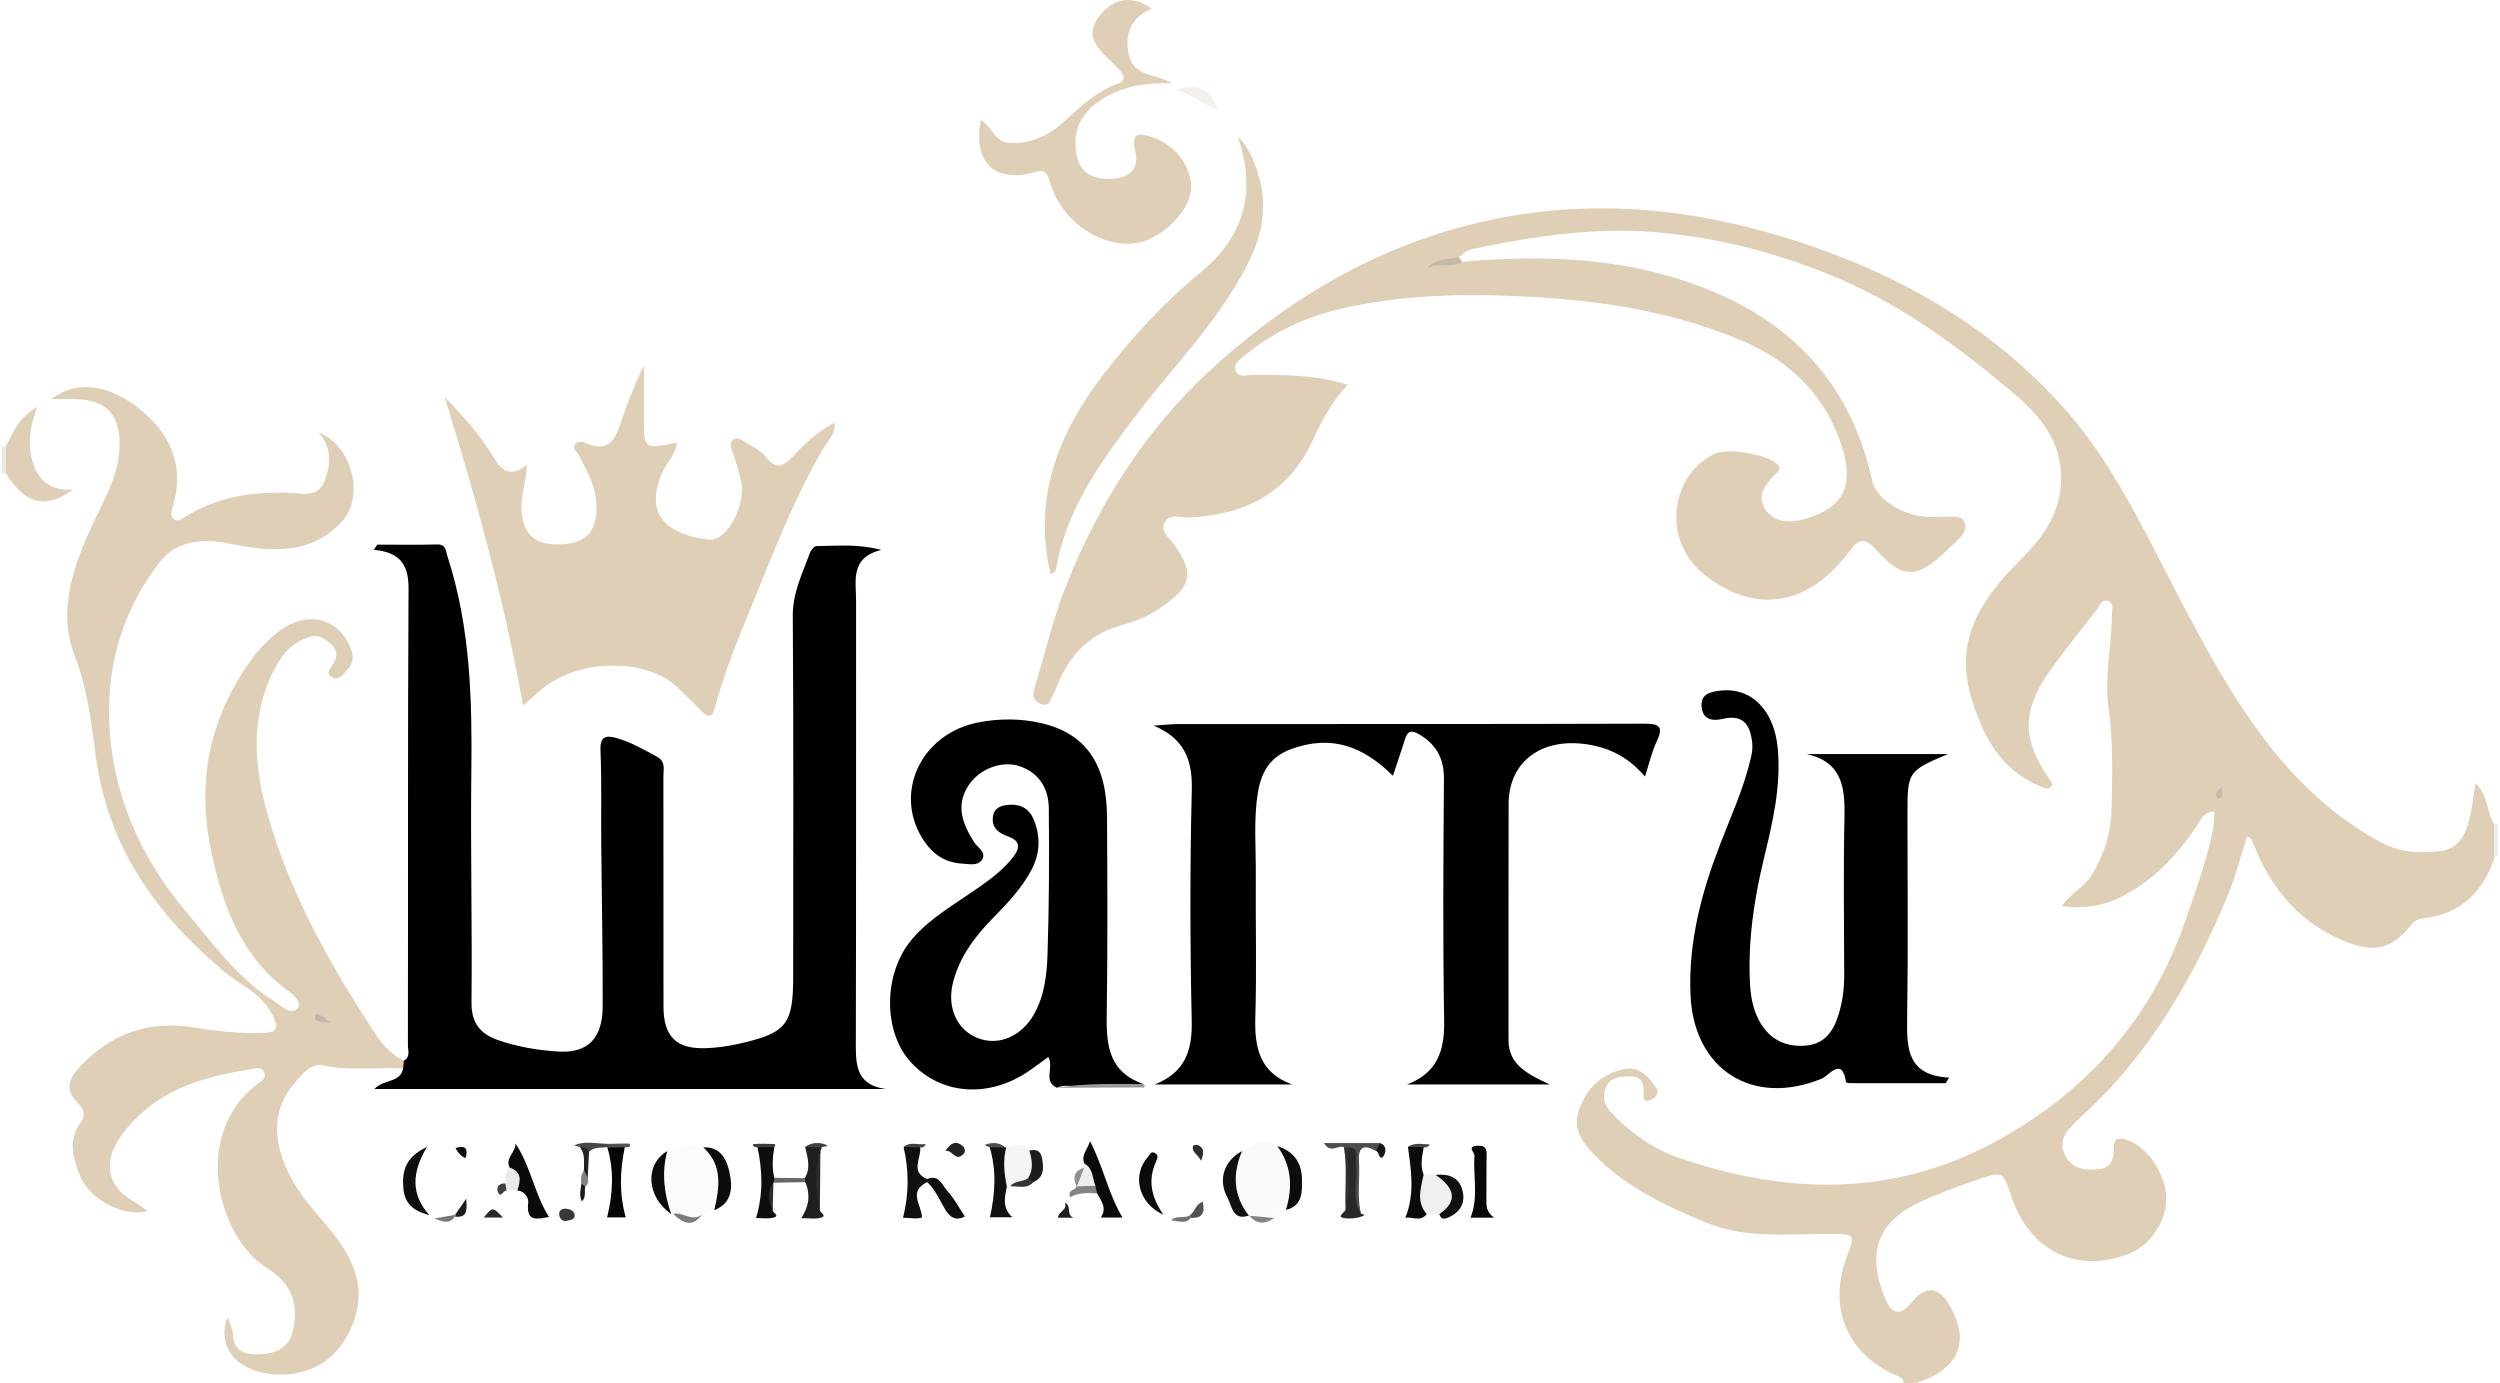 <?xml version="1.0" encoding="UTF-8"?>
<!DOCTYPE svg PUBLIC "-//W3C//DTD SVG 1.1//EN" "http://www.w3.org/Graphics/SVG/1.1/DTD/svg11.dtd">
<!-- Creator: CorelDRAW -->
<svg xmlns="http://www.w3.org/2000/svg" xml:space="preserve" width="300px" height="166px" style="shape-rendering:geometricPrecision; text-rendering:geometricPrecision; image-rendering:optimizeQuality; fill-rule:evenodd; clip-rule:evenodd"
viewBox="0 0 300.474 166.507"
 xmlns:xlink="http://www.w3.org/1999/xlink">
 <defs>
  <style type="text/css">
   <![CDATA[
    .fil3 {fill:black}
    .fil15 {fill:#050505}
    .fil10 {fill:#080808}
    .fil7 {fill:#0A0A0A}
    .fil12 {fill:#0B0B0B}
    .fil17 {fill:#0C0C0C}
    .fil13 {fill:#0E0E0E}
    .fil8 {fill:#0F0F0F}
    .fil14 {fill:#101010}
    .fil9 {fill:#111111}
    .fil51 {fill:#151515}
    .fil52 {fill:#1A1A1A}
    .fil46 {fill:#1B1B1B}
    .fil22 {fill:#1C1C1C}
    .fil33 {fill:#1E1E1E}
    .fil16 {fill:#1F1F1F}
    .fil29 {fill:#222222}
    .fil36 {fill:#242424}
    .fil18 {fill:#282828}
    .fil32 {fill:#2A2A2A}
    .fil26 {fill:#2B2B2B}
    .fil39 {fill:#2C2C2C}
    .fil25 {fill:#313131}
    .fil37 {fill:#343434}
    .fil30 {fill:#373737}
    .fil47 {fill:#3D3D3D}
    .fil53 {fill:#3F3F3F}
    .fil44 {fill:#404040}
    .fil45 {fill:#424242}
    .fil43 {fill:#434343}
    .fil31 {fill:#474747}
    .fil19 {fill:#4C4C4C}
    .fil49 {fill:#4E4E4E}
    .fil48 {fill:#515151}
    .fil50 {fill:#525252}
    .fil38 {fill:#686868}
    .fil41 {fill:#747474}
    .fil34 {fill:#777777}
    .fil35 {fill:#7C7C7C}
    .fil54 {fill:#828282}
    .fil40 {fill:#838383}
    .fil28 {fill:#848484}
    .fil42 {fill:#8F8F8F}
    .fil21 {fill:#989898}
    .fil27 {fill:#C4B8A7}
    .fil55 {fill:#C4BAA9}
    .fil56 {fill:#C5B7A7}
    .fil0 {fill:#DFCFB6}
    .fil23 {fill:#EAEAEA}
    .fil2 {fill:#EDEBE7}
    .fil24 {fill:#EEEEEE}
    .fil1 {fill:#EFEDE9}
    .fil6 {fill:#F0F0F0}
    .fil20 {fill:#F4F1ED}
    .fil11 {fill:whitesmoke}
    .fil4 {fill:#FAFAFA}
    .fil5 {fill:#FBFBFB}
   ]]>
  </style>
 </defs>
 <g id="Layer_x0020_1">
  <path class="fil0" d="M175.767 31.509c8.487,-0.73 16.928,-0.627 25.175,1.803 12.618,3.719 21.331,11.337 24.21,24.649 0.423,1.956 3.405,3.993 6.284,4.23 0.785,0.065 1.581,-0.017 2.368,0.024 0.901,0.047 2.123,-0.377 2.484,0.779 0.303,0.971 -0.57,1.722 -1.253,2.377 -0.738,0.708 -1.473,1.424 -2.265,2.071 -2.688,2.196 -4.321,1.848 -7.015,-1.11 -1.458,-1.601 -2.109,-1.672 -3.415,0.084 -4.834,6.499 -11.351,7.651 -17.481,2.695 -5.197,-4.202 -3.918,-12.188 1.448,-14.537 1.557,-0.682 6.323,0.17 7.39,1.285 0.642,0.671 -0.017,0.985 -0.351,1.336 -1.147,1.206 -2.161,2.578 -1.044,4.164 1.14,1.619 2.967,1.592 4.734,1.097 4.603,-1.29 6.009,-3.969 4.382,-8.901 -1.994,-6.044 -6.211,-10.116 -12.001,-12.563 -8.865,-3.746 -18.178,-5.007 -27.75,-5.373 -6.944,-0.266 -13.77,-0.021 -20.522,1.553 -4.252,0.991 -8.157,2.803 -11.538,5.613 -0.561,0.466 -1.468,0.974 -1.071,1.903 0.353,0.824 1.264,0.443 1.92,0.441 3.818,-0.014 7.633,-0.054 11.52,1.184 -1.928,2.078 -3.132,4.385 -4.205,6.712 -2.959,6.419 -8.218,8.938 -14.914,9.274 -0.965,0.048 -2.212,-0.537 -2.841,0.492 -0.673,1.104 0.489,1.926 1.032,2.682 2.63,3.665 2.266,5.27 -2.363,8.19 -1.303,0.822 -2.864,1.292 -4.361,1.743 -3.702,1.115 -5.912,3.694 -7.322,7.129 -0.149,0.363 -0.243,0.771 -0.471,1.076 -0.365,0.49 -0.316,1.549 -1.418,1.139 -0.931,-0.347 -1.113,-1.002 -0.835,-1.892 1.308,-4.185 2.257,-8.481 3.9,-12.562 3.931,-9.759 9.45,-18.514 17.192,-25.656 10.675,-9.848 23.064,-16.641 37.546,-18.841 12.435,-1.889 24.543,0.062 36.326,4.329 11.054,4.004 20.827,9.963 28.74,18.734 4.45,4.933 7.688,10.704 10.734,16.559 3.848,7.394 7.475,14.901 12.297,21.747 4.125,5.857 9.04,10.821 15.407,14.251 2.274,1.225 4.708,1.314 7.136,1.01 2.324,-0.291 3.098,-2.198 3.539,-4.198 0.279,-1.265 0.421,-2.56 0.644,-3.966 1.554,1.423 1.314,3.448 2.238,4.955 0.523,1.098 0.129,2.262 0.246,3.387 -1.3,4.494 -4.029,7.41 -8.864,7.959 -0.597,0.068 -0.988,0.29 -1.366,0.769 -2.195,2.777 -4.29,3.386 -7.633,2.102 -5.058,-1.943 -8.522,-5.57 -10.758,-10.449 -0.327,-0.714 -0.51,-1.497 -0.998,-2.134 -0.04,-0.053 -0.128,-0.069 -0.361,-0.187 -0.746,2.231 -1.257,4.518 -2.142,6.675 -4.213,10.26 -9.632,19.72 -18.003,27.23 -0.352,0.316 -0.669,0.671 -0.999,1.011 -1.04,1.072 -1.445,2.291 -0.654,3.651 0.892,1.532 2.391,1.653 3.952,1.491 1.556,-0.162 1.825,-1.237 1.816,-2.551 -0.01,-1.43 0.877,-1.225 1.781,-0.898 2.275,0.823 4.425,4.041 4.527,6.764 0.104,2.789 -1.764,5.731 -4.314,6.792 -6.043,2.514 -11.814,0.014 -14.119,-6.273 -1.328,-3.623 -0.801,-3.763 -4.941,-2.339 -2.241,0.771 -4.47,1.601 -6.599,2.633 -5.183,2.511 -5.935,6.54 -3.84,11.482 0.853,2.013 1.86,2.032 3.246,0.338 1.588,-1.939 3.156,-1.813 4.433,0.356 2.631,4.471 1.215,7.778 -4.058,9.478 -0.474,0 -0.948,0 -1.422,0 -0.003,-0.718 -0.55,-0.782 -1.07,-1.021 -5.851,-2.681 -8.059,-8.246 -5.724,-14.319 0.975,-2.535 0.926,-2.606 -1.756,-2.637 -5.139,-0.059 -10.345,0.663 -15.308,-1.4 -4.88,-2.028 -9.62,-4.29 -13.375,-8.14 -1.518,-1.556 -2.708,-3.219 -1.74,-5.674 1.018,-2.583 2.845,-4.15 5.45,-4.655 1.776,-0.345 2.903,1.055 3.794,2.354 0.377,0.55 -0.14,1.195 -0.822,1.431 -0.747,0.258 -0.743,-0.278 -0.738,-0.765 0.01,-1.101 -0.073,-2.086 -1.564,-2.109 -1.155,-0.018 -2.377,0.078 -2.907,1.15 -0.53,1.073 -0.371,2.23 0.602,3.242 2.281,2.372 4.933,4.285 7.979,5.345 12.902,4.485 25.772,4.828 38.076,-1.806 10.875,-5.864 18.769,-14.577 22.919,-26.389 1.247,-3.55 2.518,-7.097 3.331,-10.79 0.191,-0.87 0.243,-1.688 0.252,-2.646 -1.474,0.064 -1.754,1.278 -2.341,2.106 -2.441,3.447 -5.254,6.469 -9.154,8.308 -2.1,0.99 -4.28,1.304 -6.858,0.987 1.065,-1.58 2.638,-2.242 3.539,-3.665 1.62,-2.56 2.402,-5.3 2.459,-8.226 0.077,-4.008 0.191,-8.018 -0.376,-12.027 -0.533,-3.763 0.418,-7.526 0.41,-11.3 -0.001,-0.512 0.264,-1.194 -0.386,-1.482 -0.866,-0.383 -1.039,0.507 -1.382,0.945 -1.981,2.53 -4.016,5.024 -5.854,7.656 -3.233,4.631 -3.164,8.049 0.041,12.723 0.217,0.317 0.602,0.634 0.236,1.008 -0.403,0.413 -0.857,0.123 -1.3,-0.064 -4.921,-2.069 -7.034,-6.306 -8.381,-11.044 -1.922,-6.759 1.481,-11.7 5.916,-16.119 2.699,-2.69 4.841,-5.478 4.989,-9.522 0.177,-4.82 -2.565,-7.967 -5.866,-10.753 -6.316,-5.328 -12.942,-10.242 -20.587,-13.546 -6.778,-2.93 -13.791,-4.84 -21.209,-5.617 -7.958,-0.833 -15.608,0.355 -23.298,1.955 -0.725,0.151 -1.024,0.636 -1.523,0.962 -0.794,1.091 -2.238,0.148 -3.071,0.967 1.06,-0.64 2.301,-0.198 3.455,-0.423z"/>
  <path class="fil1" d="M300.474 103.001c-0.166,-0.006 -0.333,-0.013 -0.5,-0.019 0.002,-1.253 0.005,-2.506 0.008,-3.759 0.164,-0.004 0.328,-0.009 0.492,-0.013 0,1.264 0,2.527 0,3.791z"/>
  <path class="fil2" d="M0.5 57.009c-0.166,0.007 -0.333,0.013 -0.5,0.02 0,-1.106 0,-2.212 0,-3.318 0.166,0.006 0.333,0.013 0.499,0.019 0.823,1.093 0.823,2.186 0.001,3.279z"/>
  <path class="fil3" d="M48.385 127.677c0.837,-0.453 0.49,-1.288 0.491,-1.904 0.035,-18.315 -0.028,-36.631 0.078,-54.946 0.017,-2.876 -1.071,-4.382 -4.184,-4.643 0.144,-0.21 0.288,-0.42 0.432,-0.63 2.379,0 4.759,0.05 7.136,-0.021 1.175,-0.035 1.071,0.726 1.318,1.487 2.766,8.523 2.962,17.299 2.855,26.145 -0.111,9.155 0.118,18.313 0.02,27.468 -0.027,2.506 1.041,3.808 3.203,4.562 2.32,0.809 4.734,1.209 7.162,1.372 3.629,0.242 5.415,-1.528 5.428,-5.484 0.022,-6.469 -0.119,-12.938 -0.175,-19.408 -0.033,-3.789 0.066,-7.583 -0.092,-11.366 -0.073,-1.751 0.739,-1.814 1.946,-1.468 1.746,0.5 3.317,1.403 4.901,2.275 1.02,0.562 0.726,1.482 0.727,2.303 0.015,9.237 0.007,18.475 0.011,27.712 0.001,3.657 1.542,5.183 5.203,5.032 1.332,-0.055 2.676,-0.252 3.977,-0.55 5.658,-1.296 6.431,-2.302 6.431,-8.118 -0.001,-14.448 0.057,-28.897 -0.049,-43.344 -0.021,-2.82 1.175,-5.151 2.077,-7.633 0.117,-0.322 0.495,-0.782 0.757,-0.784 2.487,-0.024 4.994,-0.295 7.811,0.458 -3.776,0.937 -3.023,3.729 -3.024,6.159 -0.012,17.606 0.016,35.212 -0.031,52.818 -0.007,2.759 -0.137,5.4 3.588,5.909 -20.422,0 -40.844,0 -61.538,0 1.182,-1.241 3.124,-0.695 3.461,-2.48 -0.245,-0.33 -0.244,-0.641 0.08,-0.923z"/>
  <path class="fil0" d="M48.385 127.677c-0.027,0.308 -0.054,0.616 -0.08,0.924 -3.214,-0.158 -6.428,0.311 -9.66,-0.353 -1.55,-0.318 -2.615,1.199 -3.557,2.306 -3.525,4.142 -1.899,9.723 1.831,14.361 2.335,2.903 5.148,5.516 5.904,9.47 0.627,3.285 -1.111,7.619 -4.117,9.606 -3.003,1.986 -7.553,1.951 -10.234,-0.079 -1.52,-1.15 -2.144,-3.432 -1.29,-5.336 0.257,0.781 0.623,1.388 0.63,1.999 0.025,2.298 1.872,2.501 3.279,2.437 1.565,-0.071 3.305,-0.576 3.856,-2.552 0.935,-3.353 -0.06,-6.033 -3.036,-7.833 -5.712,-3.455 -9.259,-15.825 -1.265,-22.069 0.505,-0.394 1.209,-0.647 0.948,-1.411 -0.277,-0.813 -1.073,-0.545 -1.639,-0.451 -4.723,0.78 -9.337,1.894 -13.033,5.209 -2.704,2.426 -5.08,5.615 -3.305,8.66 0.956,1.64 2.665,2.113 3.949,3.217 -2.828,0.777 -6.977,-1.375 -8.124,-4.187 -0.888,-2.177 -1.52,-4.332 0.054,-6.489 0.619,-0.849 0.414,-1.59 -0.318,-2.301 -1.615,-1.57 -1.164,-2.978 0.26,-4.462 3.821,-3.983 8.305,-5.582 13.847,-4.648 2.604,0.438 5.281,0.713 7.98,0.646 2.034,-0.051 2.05,-0.699 1.28,-2.235 -1.283,-2.563 -3.903,-3.571 -5.917,-5.267 -8.075,-6.805 -13.869,-14.923 -15.301,-25.676 -0.553,-4.156 -1.01,-8.237 -2.581,-12.299 -2.016,-5.211 -0.226,-10.502 2.04,-15.447 1.403,-3.062 3.226,-5.983 3.375,-9.467 0.177,-4.122 -1.619,-5.927 -5.722,-5.918 -0.771,0.001 -1.543,0 -2.506,0 3.275,-2.414 6.99,-1.569 10.307,0.935 3.89,2.935 5.853,6.893 4.354,11.945 -0.161,0.544 -0.363,1.133 0.091,1.552 0.391,0.36 0.854,0.092 1.28,-0.18 3.867,-2.471 8.145,-3.128 12.649,-2.95 1.564,0.062 3.48,0.635 4.266,-1.518 0.725,-1.983 0.864,-3.951 -0.776,-5.744 4.025,1.444 5.62,7.688 2.834,10.719 -3.045,3.314 -6.868,3.663 -11.061,3.087 -2.438,-0.335 -4.824,-1.2 -7.43,-0.481 -1.494,0.412 -2.509,1.088 -3.408,2.233 -4.413,5.624 -6.364,12.193 -6.117,19.134 0.307,8.618 3.651,16.309 9.225,22.94 3.026,3.6 5.796,7.456 9.718,10.207 0.449,0.315 0.928,0.592 1.358,0.93 0.747,0.587 1.79,1.283 2.393,0.488 0.5,-0.66 -0.492,-1.569 -1.171,-2.065 -5.744,-4.199 -7.906,-10.406 -9.268,-16.932 -1.369,-6.558 -0.731,-13.01 2.436,-19.017 1.495,-2.836 3.257,-5.537 5.945,-7.469 3.2,-2.301 6.731,-1.525 8.281,1.823 0.464,1.003 0.629,1.977 -0.18,2.852 -0.511,0.553 -1.051,1.507 -1.912,1.004 -0.895,-0.523 -0.103,-1.19 0.23,-1.782 0.43,-0.764 0.396,-1.543 -0.289,-2.149 -0.705,-0.625 -1.446,-1.248 -2.514,-0.964 -1.96,0.521 -3.241,1.855 -4.171,3.563 -3.198,5.873 -2.697,12.002 -0.945,18.089 2.74,9.518 7.578,18.053 12.97,26.271 0.797,1.218 1.934,2.41 3.353,3.128z"/>
  <path class="fil3" d="M167.437 93.377c-3.633,-3.605 -7.437,-4.947 -12.191,-3.234 -2.616,0.943 -3.662,2.812 -4.058,5.247 -0.534,3.289 -0.228,6.618 -0.253,9.929 -0.041,5.683 0.114,11.37 -0.056,17.047 -0.11,3.67 0.456,6.721 4.428,8.164 -5.517,0 -11.035,0 -16.552,0 3.546,-1.371 4.546,-3.923 4.467,-7.576 -0.203,-9.309 -0.219,-18.63 0.009,-27.938 0.092,-3.727 -1.04,-6.189 -4.6,-7.676 1.048,-0.065 2.096,-0.187 3.145,-0.188 18.623,-0.011 37.245,0.017 55.868,-0.045 1.892,-0.006 2.397,0.347 1.536,2.163 -0.586,1.236 -0.883,2.608 -1.403,4.205 -1.936,-2.278 -4.152,-3.441 -6.929,-3.875 -5.378,-0.84 -9.483,1.951 -9.485,7.209 -0.004,9.471 -0.025,18.943 -0.008,28.414 0.005,2.878 2.184,4.03 4.953,5.309 -6.152,0 -11.664,0 -17.174,0 3.622,-1.371 4.533,-4.023 4.472,-7.636 -0.164,-9.706 -0.101,-19.416 -0.026,-29.124 0.019,-2.488 -0.925,-4.192 -3.038,-5.413 -0.947,-0.547 -1.361,-0.314 -1.656,0.639 -0.434,1.399 -0.916,2.783 -1.446,4.379z"/>
  <path class="fil0" d="M62.739 84.912c-2.303,-12.832 -5.692,-24.998 -9.433,-37.108 2.139,2.208 4.217,4.445 5.768,7.059 1.033,1.742 2.045,2.722 4.14,1.073 -0.104,2.082 -0.8,3.781 -0.658,5.602 0.214,2.748 1.567,4.042 4.445,3.989 3.138,-0.057 4.441,-1.29 4.575,-4.14 0.118,-2.508 -1.067,-4.549 -2.152,-6.642 -0.206,-0.397 -0.805,-0.739 -0.459,-1.215 0.369,-0.508 1,-0.361 1.518,-0.138 2.326,1.004 3.283,-0.241 3.917,-2.253 0.517,-1.642 1.192,-3.235 1.819,-4.841 0.217,-0.558 0.5,-1.09 1.063,-2.299 0,2.545 0,4.389 0,6.233 0.001,3.837 0.001,3.837 3.964,3.05 -0.1,1.463 -1.214,2.36 -1.72,3.504 -2.499,5.644 1.216,7.623 5.549,8.171 2.207,0.279 4.554,-4.202 3.889,-7.111 -0.279,-1.22 -0.673,-2.415 -1.058,-3.607 -0.151,-0.467 -0.362,-0.937 0.088,-1.29 0.434,-0.341 0.913,-0.108 1.312,0.156 0.913,0.604 2.039,1.063 2.661,1.894 1.226,1.638 2.155,1.091 3.219,-0.043 1.445,-1.54 2.977,-2.976 5.028,-4.091 0.183,1.332 -0.735,2.115 -1.222,2.932 -3.545,5.948 -5.973,12.402 -8.592,18.762 -1.727,4.197 -3.467,8.404 -4.632,12.812 -0.284,1.076 -0.852,0.916 -1.508,0.262 -1.116,-1.114 -2.203,-2.267 -3.401,-3.288 -3.518,-3.001 -12.068,-3.395 -16.912,1.518 -0.317,0.32 -0.682,0.594 -1.208,1.05z"/>
  <path class="fil3" d="M126.986 130.935c-1.708,-0.828 -0.293,-2.458 -1.031,-3.711 -0.775,0.564 -1.549,1.158 -2.355,1.706 -4.837,3.294 -10.56,2.863 -14.17,-1.056 -3.397,-3.688 -3.354,-10.713 0.103,-14.798 2.174,-2.57 5.099,-4.19 7.801,-6.085 1.62,-1.136 3.218,-2.28 4.424,-3.877 0.735,-0.973 0.919,-1.832 -0.504,-2.37 -1.157,-0.437 -2.191,-0.994 -1.947,-2.527 0.157,-0.986 0.935,-1.23 1.719,-1.327 1.376,-0.17 2.537,0.31 3.115,1.619 0.905,2.048 0.864,4.139 -0.179,6.134 -1.145,2.188 -2.808,3.983 -4.533,5.725 -2.238,2.26 -4.136,4.737 -4.941,7.903 -0.75,2.948 0.442,5.677 2.952,6.673 2.505,0.995 5.256,-0.173 6.764,-2.799 1.305,-2.272 1.578,-4.811 1.662,-7.3 0.196,-5.836 0.209,-11.681 0.156,-17.52 -0.021,-2.366 -1.119,-4.281 -3.502,-5.094 -2.153,-0.734 -4.892,0.316 -6.203,2.371 -1.547,2.424 -0.646,4.624 0.732,6.794 0.405,0.638 1.503,1.196 0.933,2.08 -0.517,0.801 -1.594,0.52 -2.441,0.471 -1.939,-0.112 -3.415,-1.077 -4.495,-2.659 -3.853,-5.644 -0.514,-13.015 6.569,-14.348 2.489,-0.468 5.052,-0.472 7.528,0.108 5.315,1.245 7.853,4.898 7.887,11.293 0.041,7.58 0.082,15.161 -0.024,22.739 -0.055,3.92 -0.279,7.766 4.399,9.403 -2.539,0.528 -5.108,0.082 -7.658,0.24 -0.921,0.058 -1.868,-0.213 -2.76,0.212z"/>
  <path class="fil3" d="M217.243 90.761c5.561,0 11.122,0 16.999,0 -4.827,2.053 -4.868,2.117 -4.868,7.243 0,8.211 0.085,16.423 -0.039,24.632 -0.054,3.585 0.03,6.81 5.061,7.073 -0.141,0.224 -0.282,0.449 -0.424,0.673 -3.85,0 -7.7,0.001 -11.55,-0.005 -0.153,-0.001 -0.43,-0.052 -0.439,-0.111 -0.471,-3.164 -2.074,-0.787 -2.9,-0.445 -8.342,3.442 -15.44,-1.073 -15.824,-10.066 -0.272,-6.35 1.312,-12.297 3.567,-18.131 1.327,-3.434 2.866,-6.792 3.698,-10.405 0.142,-0.619 0.239,-1.195 0.16,-1.85 -0.257,-2.141 -1.067,-3.413 -3.533,-2.842 -1.109,0.257 -2.323,0.206 -2.539,-1.311 -0.238,-1.664 1.015,-1.948 2.237,-2.087 3.771,-0.43 6.502,2.392 6.916,6.991 0.411,4.559 -0.63,8.921 -1.685,13.282 -1.209,5 -1.941,10.042 -1.648,15.203 0.238,4.203 2.268,6.955 5.391,7.244 2.507,0.232 4.1,-0.666 5.003,-3.001 0.685,-1.772 0.937,-3.644 0.933,-5.554 -0.014,-6.316 -0.108,-12.634 0.034,-18.947 0.08,-3.583 -0.299,-6.637 -4.55,-7.585z"/>
  <path class="fil0" d="M126.232 69.138c-2.165,-9.205 0.919,-16.949 6.296,-23.98 3.482,-4.553 7.364,-8.763 11.835,-12.436 5.136,-4.219 6.688,-9.659 4.414,-16.254 1.601,1.466 2.687,4.587 2.949,6.79 0.567,4.754 -1.599,8.593 -3.973,12.313 -3.38,5.296 -7.792,9.813 -11.553,14.83 -4.164,5.554 -8.173,11.156 -9.341,18.236 -0.026,0.161 -0.335,0.276 -0.628,0.502z"/>
  <path class="fil0" d="M138.393 1.038c-2.689,1.179 -3.237,3.287 -2.738,5.585 0.57,2.627 3.373,2.285 5.193,3.379 -2.826,-0.039 -5.483,0.249 -7.978,1.665 -3.026,1.719 -4.251,4.228 -3.373,7.506 0.49,1.829 2.349,2.671 4.833,2.259 1.937,-0.321 2.484,-1.596 2.092,-3.257 -0.514,-2.174 0.387,-2.211 2.039,-1.669 2.693,0.883 4.733,3.466 4.69,6.082 -0.041,2.484 -2.858,5.557 -5.759,6.471 -3.88,1.222 -9.666,-1.619 -11.277,-7.241 -0.327,-1.139 -0.709,-1.402 -1.772,-1.098 -4.791,1.372 -7.494,-1.146 -6.512,-6.254 1.336,0.684 1.623,2.576 3.317,2.715 2.72,0.223 4.924,-0.915 6.821,-2.645 1.925,-1.754 3.799,-3.538 6.301,-4.438 1.071,-0.385 0.845,-0.97 0.316,-1.6 -0.404,-0.482 -0.867,-0.917 -1.322,-1.354 -1.484,-1.424 -2.858,-2.872 -1.27,-5.062 1.387,-1.913 3.609,-3.011 6.399,-1.044z"/>
  <path class="fil4" d="M149.284 138.548c1.301,-1.012 2.693,-1.369 4.244,-0.591 2.519,2.355 2.868,4.95 1.032,7.675 -0.466,0.324 -0.932,0.648 -1.398,0.972 -1.182,0.478 -2.229,0.026 -3.272,-0.475 -2.586,-2.461 -2.763,-4.685 -0.606,-7.581z"/>
  <path class="fil5" d="M85.752 145.664c-0.484,0.164 -0.969,0.329 -1.454,0.493 -1.181,1.432 -2.332,0.402 -3.489,-0.044l-0.122 0.016 -0.123 -0.002c-1.824,-2.425 -2.134,-4.943 -0.468,-7.582 1.399,-0.577 2.824,-0.897 4.329,-0.448 2.842,1.975 3.244,4.27 1.326,7.567z"/>
  <path class="fil0" d="M0.5 57.009c-0.001,-1.093 -0.001,-2.186 -0.001,-3.279 0.836,-1.726 1.582,-3.52 3.748,-4.735 -0.844,2.349 -1.189,4.371 -0.551,6.548 0.695,2.373 2.141,3.502 4.859,3.402 -3.382,2.393 -5.72,1.731 -8.055,-1.936z"/>
  <path class="fil6" d="M173.026 146.141c-0.506,0.001 -1.013,0.001 -1.519,0.002 -1.774,-1.234 -1.896,-2.805 -0.371,-4.758 0.479,0.009 0.957,0.018 1.435,0.027 2.414,1.066 3.083,2.858 1.668,4.467 -0.337,0.383 -0.717,0.601 -1.214,0.262z"/>
  <path class="fil7" d="M61.12 140.535c-0.578,-1.148 0.753,-1.819 0.701,-2.902 1.843,2.731 2.273,6.053 4.041,8.856 -1.365,0.202 -2.796,0.714 -2.504,-1.744 0.066,-0.556 -0.415,-1.369 -1.301,-1.45 -0.35,-0.907 -0.486,-1.887 -0.936,-2.76z"/>
  <path class="fil8" d="M111.375 142.283c-2.329,1.168 -0.671,2.703 -0.616,4.252 -0.582,0.245 -1.436,0.035 -2.285,0.041 0.717,-2.849 0.724,-5.674 0.071,-8.505 0.671,-0.332 1.337,-0.362 1.997,0.03 0.155,1.3 -1.256,2.94 0.833,3.818 0.132,0.081 0.176,0.162 0.132,0.243 -0.044,0.08 -0.088,0.121 -0.132,0.121z"/>
  <path class="fil7" d="M130.321 140.067c-0.465,-0.964 0.289,-1.593 0.666,-2.703 1.617,3.132 2.209,6.364 3.904,9.184 -0.883,0 -1.728,0 -2.624,0 0.803,-1.142 0.054,-1.998 -0.426,-2.898 -0.287,-0.155 -0.492,-0.387 -0.632,-0.678 -0.456,-0.919 -0.54,-1.952 -0.888,-2.905z"/>
  <path class="fil9" d="M120.968 142.816c-0.244,1.268 -0.596,2.552 0.663,3.703 -1.014,0 -1.922,0 -2.692,0 0.619,-2.828 0.806,-5.626 -0.036,-8.438 0.627,-0.336 1.247,-0.404 1.855,0.044l0.151 -0.078c0.928,1.579 0.907,3.169 0.059,4.769z"/>
  <path class="fil10" d="M179.613 146.568c-1.249,0 -2.02,0 -2.836,0 0.999,-2.467 0.296,-4.979 0.479,-7.44 0.032,-0.428 -0.986,-1.166 0.376,-1.221 0.801,-0.033 1.112,0.247 1.091,1.07 -0.047,1.8 -0.004,3.602 -0.033,5.403 -0.012,0.762 -0.018,1.494 0.924,2.188z"/>
  <path class="fil11" d="M120.968 142.816c-0.324,-1.586 -0.495,-3.174 -0.059,-4.769 0.982,-0.226 1.992,-0.635 2.772,0.433 1.145,1.017 1.171,2.137 0.31,3.339 -0.71,0.749 -1.768,0.565 -2.608,0.97l-0.206 0.029 -0.208 -0.003z"/>
  <path class="fil12" d="M171.137 141.386c-0.337,1.622 -0.916,3.263 0.371,4.758 -0.792,1.005 -1.799,0.244 -2.577,0.447 1.151,-2.861 0.719,-5.693 0.318,-8.524 0.638,-0.33 1.273,-0.347 1.904,0.018 -0.196,1.099 -0.46,2.199 -0.016,3.301z"/>
  <path class="fil13" d="M92.983 138.083c-0.217,1.228 -0.302,2.457 -0.003,3.685 0.186,0.221 0.165,0.419 -0.064,0.595l-0.044 -0.034c-0.423,1.099 -0.245,2.213 -0.089,3.327 -0.053,0.318 1.021,0.704 0.001,0.925 -0.667,0.144 -1.391,0.027 -2,0.027 0.866,-2.902 0.779,-5.707 0.166,-8.528 0.678,-0.36 1.356,-0.358 2.033,0.002z"/>
  <path class="fil13" d="M51.167 138.056c-1.817,3.077 -1.959,5.673 0.289,8.201 -2.036,-0.507 -2.97,-1.481 -3.124,-3.199 -0.181,-2.004 0.184,-3.776 2.836,-5.002z"/>
  <path class="fil14" d="M149.284 138.548c-1.164,2.752 -1.077,5.369 0.837,7.79l0.014 -0.04c-1.99,0.729 -2.098,-1.208 -2.592,-2.105 -1.227,-2.227 -0.384,-4.526 1.741,-5.645z"/>
  <path class="fil15" d="M74.985 138.09c-0.594,2.823 -0.684,5.628 0.114,8.446 -0.663,0 -1.513,0 -2.246,0 0.708,-2.858 0.857,-5.656 0.021,-8.471 0.106,-0.064 0.213,-0.128 0.319,-0.192 0.604,0.022 1.239,-0.214 1.793,0.217z"/>
  <path class="fil16" d="M98.464 145.646c-0.008,0.328 0.977,0.689 0.06,0.942 -0.646,0.179 -1.381,0.035 -2.299,0.035 0.95,-1.452 1.116,-2.867 0.481,-4.33 -0.179,-0.086 -0.247,-0.186 -0.207,-0.3 0.043,-0.122 0.09,-0.183 0.144,-0.183 0.752,-1.237 0.35,-2.488 0.044,-3.738 0.677,-0.334 1.35,-0.373 2.015,0.035 -0.058,0.149 -0.116,0.298 -0.174,0.447 -0.351,2.361 -0.241,4.726 -0.063,7.093z"/>
  <path class="fil12" d="M139.834 146.218c-3.021,-1.34 -3.859,-4.755 -1.873,-6.979 0.212,-0.238 0.381,-0.754 0.867,-0.433 0.393,0.26 0.302,0.575 0.112,0.986 -1.054,2.283 -0.558,4.382 0.893,6.426z"/>
  <path class="fil17" d="M85.752 145.664c0.623,-2.709 1.061,-5.385 -1.326,-7.567 2.155,-0.082 2.855,1.537 3.184,3.125 0.362,1.751 0.291,3.608 -1.858,4.443z"/>
  <path class="fil18" d="M163.589 146.088c0.073,0.019 0.149,0.032 0.219,0.059 0.069,0.027 0.133,0.068 0.199,0.103 -0.489,0.43 -2.574,0.595 -2.872,0.164 -0.056,-0.082 0.391,-0.512 0.606,-0.781 0.403,-2.541 -0.263,-5.133 0.358,-7.664 1.336,-0.307 1.102,0.668 1.167,1.416 0.194,2.231 -0.421,4.5 0.325,6.703z"/>
  <path class="fil12" d="M80.097 138.545c-0.701,2.58 -0.384,5.098 0.468,7.582 -2.975,-2.06 -3.216,-5.955 -0.468,-7.582z"/>
  <path class="fil17" d="M154.56 145.633c0.832,-2.717 0.701,-5.304 -1.032,-7.675 1.949,0.602 2.939,1.975 2.965,3.963 0.02,1.533 0.107,3.205 -1.932,3.713z"/>
  <path class="fil14" d="M173.026 146.141c2.154,-1.493 2.005,-3.047 -0.454,-4.728 1.56,-0.147 2.855,0.248 3.257,1.939 0.328,1.38 -0.238,2.479 -1.521,3.098 -0.411,0.198 -1.039,0.538 -1.281,-0.309z"/>
  <path class="fil8" d="M111.375 142.283c0,-0.122 0,-0.243 0,-0.365 1.431,-0.605 1.814,0.747 2.432,1.43 0.821,0.908 1.408,2.026 2.108,3.073 -1.216,0.648 -1.91,-0.025 -2.486,-1.041 -0.613,-1.08 -1.116,-2.233 -2.054,-3.098z"/>
  <path class="fil19" d="M163.589 146.088c-1.25,-1.91 -0.266,-4.038 -0.593,-6.036 -0.119,-0.725 0.511,-1.827 -0.904,-1.965 -0.181,0.257 -0.365,0.258 -0.549,0.003 -0.708,-0.329 -1.594,0.844 -2.4,-0.503 2.364,0 4.547,0 6.729,0 0.278,0.53 -0.132,0.724 -0.467,0.954 -1.432,-0.812 -2.171,-0.53 -2.05,1.249 0.143,2.096 -0.263,4.214 0.235,6.297z"/>
  <path class="fil20" d="M141.399 10.918c2.226,-1.099 4.116,-0.238 5.011,2.301 -1.853,-0.561 -3.101,-1.972 -5.011,-2.301z"/>
  <path class="fil21" d="M126.986 130.935c3.454,-0.588 6.939,-0.457 10.418,-0.451 0.418,0.485 -0.059,0.407 -0.281,0.409 -3.379,0.021 -6.758,0.03 -10.137,0.042z"/>
  <path class="fil22" d="M123.529 141.805c0.684,-1.079 0.469,-2.199 0.151,-3.324 0.771,-0.161 1.358,-0.01 1.519,0.883 0.211,1.173 0.312,2.304 -1.028,2.931 -0.23,-0.143 -0.548,-0.17 -0.641,-0.49z"/>
  <path class="fil23" d="M61.12 140.535c1.511,0.513 1.323,1.603 0.937,2.76 -0.439,0.004 -0.878,0.008 -1.317,0.012 -0.367,-0.238 -0.343,-0.529 -0.118,-0.848 -0.069,-0.702 -0.018,-1.373 0.498,-1.923z"/>
  <path class="fil24" d="M130.321 140.067c1.062,0.581 0.923,1.753 1.313,2.664 -0.734,0.726 -1.491,0.653 -2.265,0.069l0.02 0.035c0.072,-0.844 0.002,-1.744 0.886,-2.271 0.016,-0.166 0.031,-0.331 0.046,-0.496z"/>
  <path class="fil25" d="M161.543 138.09c0.183,-0.001 0.366,-0.002 0.549,-0.003 -0.21,2.511 0.446,5.063 -0.352,7.547 -0.119,-2.513 0.221,-5.038 -0.197,-7.543z"/>
  <path class="fil26" d="M98.464 145.646c-0.602,-2.37 -0.694,-4.735 0.063,-7.093 -0.021,2.364 -0.042,4.729 -0.063,7.093z"/>
  <path class="fil27" d="M175.767 31.509c-1.291,0.819 -2.857,0.073 -4.181,0.769 1.003,-1.248 2.493,-1.006 3.798,-1.312 0.128,0.181 0.255,0.362 0.382,0.543z"/>
  <path class="fil28" d="M129.369 142.799c0.755,-0.023 1.51,-0.046 2.265,-0.069 0.069,0.307 0.138,0.613 0.207,0.919 -1.121,-0.078 -2.237,-0.106 -3.26,0.443 -0.353,-0.941 0.67,-0.79 0.788,-1.293z"/>
  <path class="fil29" d="M113.57 138.536c0.666,-1.012 1.294,-1.243 2.05,-0.631 0.326,0.264 0.427,0.73 0.116,1.026 -0.996,0.948 -1.274,-0.564 -2.165,-0.395z"/>
  <path class="fil30" d="M67.825 145.477c0.49,0.042 1.008,0.205 1.114,0.688 0.138,0.632 -0.528,0.677 -0.91,0.773 -0.545,0.136 -0.9,-0.248 -0.945,-0.762 -0.04,-0.447 0.286,-0.684 0.742,-0.699z"/>
  <path class="fil31" d="M69.591 138.091c-0.092,-0.162 -1.152,-0.124 -0.27,-0.386 1.123,-0.334 2.431,-0.043 3.66,-0.021 0.158,0.076 0.22,0.166 0.186,0.27 -0.036,0.111 -0.077,0.166 -0.123,0.166 0,0 -0.169,-0.054 -0.169,-0.054 -0.749,0.123 -1.577,-0.056 -2.191,0.579 -0.375,-0.163 -0.733,-0.361 -1.093,-0.553z"/>
  <path class="fil32" d="M60.323 146.551c-0.82,0 -1.553,0 -2.315,0 1.073,-1.306 1.073,-1.306 2.315,0z"/>
  <path class="fil33" d="M129.013 146.577c-0.618,0 -1.236,0 -1.884,0 0.034,-0.804 1.17,-0.871 0.836,-1.821 0.84,0.418 0.116,1.496 1.048,1.821z"/>
  <path class="fil34" d="M54.512 146.432c-0.652,1.036 -1.563,0.543 -2.456,0.235 0.835,-0.148 1.671,-0.297 2.506,-0.445l-0.049 0.211z"/>
  <path class="fil35" d="M80.809 146.113c1.167,-0.298 2.313,1.061 3.49,0.044 -1.184,1.661 -2.34,1.069 -3.49,-0.044z"/>
  <path class="fil36" d="M69.591 138.091c0.45,0.015 0.904,0.022 1.093,0.553 -0.055,1.046 -0.11,2.092 -0.165,3.138 -0.839,0.03 -0.592,-0.473 -0.453,-0.923 -0.02,-0.946 0.171,-1.929 -0.476,-2.768z"/>
  <path class="fil37" d="M123.529 141.805c0.214,0.164 0.428,0.327 0.641,0.49 -0.803,0.879 -1.839,0.444 -2.789,0.495 0.532,-0.729 1.517,-0.471 2.148,-0.985z"/>
  <path class="fil38" d="M96.642 141.809c0.021,0.161 0.042,0.322 0.064,0.483 -1.263,0.024 -2.526,0.047 -3.789,0.071 0.021,-0.199 0.043,-0.397 0.064,-0.595 1.22,0.014 2.441,0.028 3.661,0.041z"/>
  <path class="fil39" d="M144.343 139.722c-0.403,-0.838 -1.213,-1.055 -0.932,-1.823 0.031,-0.085 0.44,-0.13 0.605,-0.051 0.729,0.349 0.691,0.945 0.327,1.873z"/>
  <path class="fil40" d="M150.135 146.298c0,0 -0.014,0.04 -0.014,0.04 1.014,0.089 2.028,0.177 3.042,0.266 -1.097,0.77 -2.12,0.807 -3.028,-0.306z"/>
  <path class="fil41" d="M143.124 146.581c-0.682,0.877 -1.566,0.314 -2.389,0.319 0.656,-0.734 1.734,-0.092 2.402,-0.742 0.161,0.099 0.212,0.194 0.155,0.286 -0.056,0.091 -0.112,0.136 -0.168,0.136z"/>
  <path class="fil42" d="M130.275 140.562c-0.295,0.757 -0.591,1.514 -0.886,2.271 -0.534,-1.081 -0.367,-1.888 0.886,-2.271z"/>
  <path class="fil43" d="M171.154 138.085c-0.635,-0.006 -1.27,-0.012 -1.904,-0.018 0.749,-0.579 1.669,-0.334 2.468,-0.326 0.368,0.004 -0.102,0.311 -0.334,0.365 -0.071,0.016 -0.153,-0.013 -0.229,-0.021z"/>
  <path class="fil44" d="M110.543 138.1c-0.666,-0.01 -1.331,-0.02 -1.997,-0.03 0.726,-0.679 1.659,-0.269 2.467,-0.349 0.436,-0.043 0.004,0.319 -0.237,0.391 -0.07,0.021 -0.155,-0.007 -0.233,-0.012z"/>
  <path class="fil39" d="M92.783 145.658c-0.569,-1.125 -0.692,-2.238 0.089,-3.327 -0.03,1.109 -0.059,2.218 -0.089,3.327z"/>
  <path class="fil45" d="M98.7 138.106c-0.672,-0.011 -1.343,-0.023 -2.015,-0.035 0.73,-0.627 1.856,-0.556 2.399,-0.323 0.707,0.303 -0.226,0.214 -0.384,0.358z"/>
  <path class="fil46" d="M54.512 146.432l0.108 -0.086 -0.059 -0.125c0.344,-0.499 0.687,-0.998 1.328,-1.929 0.156,1.569 0.037,2.306 -1.377,2.14z"/>
  <path class="fil47" d="M92.983 138.083c-0.678,-0.001 -1.356,-0.001 -2.034,-0.001 -0.076,0.001 -0.155,0.014 -0.228,0 -0.223,-0.044 -0.451,-0.344 -0.258,-0.365 0.816,-0.09 1.649,-0.03 2.476,-0.018 0.062,0.001 0.18,0.08 0.175,0.094 -0.029,0.101 -0.084,0.194 -0.131,0.29z"/>
  <path class="fil48" d="M143.124 146.581c0.015,-0.14 0.019,-0.281 0.013,-0.422 0.508,-0.43 0.596,-1.254 1.42,-1.511 0.26,1.259 0.003,2.028 -1.433,1.933z"/>
  <path class="fil49" d="M120.757 138.125c-0.619,-0.015 -1.237,-0.029 -1.855,-0.044 -0.227,-0.056 -0.764,-0.245 -0.403,-0.352 0.712,-0.212 1.603,-0.271 2.259,0.395z"/>
  <path class="fil13" d="M54.6 138.187c1.21,-0.388 1.564,0.053 1.214,1.222 -0.576,-0.252 -0.933,-0.689 -1.214,-1.222z"/>
  <path class="fil50" d="M73.043 138.119c-0.035,-0.143 -0.056,-0.289 -0.063,-0.436 0.825,-0.02 1.65,-0.058 2.474,-0.039 0.115,0.003 0.363,0.307 -0.027,0.418 -0.138,0.04 -0.294,0.02 -0.442,0.027 -0.647,0.009 -1.295,0.019 -1.942,0.029z"/>
  <path class="fil51" d="M165.405 138.541c0.156,-0.318 0.311,-0.636 0.467,-0.954 1.062,0.369 0.59,1.473 0.343,1.678 -0.462,0.385 -0.396,-0.596 -0.811,-0.724z"/>
  <path class="fil52" d="M70.211 142.859c-0.093,0.578 0.128,1.223 -0.385,1.752 -0.398,-0.742 -0.12,-1.473 -0.064,-2.197 0.422,-0.127 0.628,-0.036 0.45,0.444z"/>
  <path class="fil53" d="M60.622 142.459c0.039,0.283 0.078,0.565 0.118,0.848 -0.382,-0.044 -0.659,0.933 -0.995,0.25 -0.284,-0.576 0.01,-1.186 0.878,-1.098z"/>
  <path class="fil54" d="M70.211 142.859c-0.15,-0.148 -0.3,-0.296 -0.45,-0.445 -0.128,-0.564 0.008,-1.075 0.304,-1.555 0.151,0.308 0.302,0.615 0.453,0.923 0.153,0.432 0.034,0.786 -0.307,1.077z"/>
  <path class="fil55" d="M267.141 94.773c0.176,0.608 0.213,0.995 -0.111,1.298 -0.07,0.065 -0.359,0.04 -0.395,-0.027 -0.285,-0.518 0.039,-0.851 0.506,-1.271z"/>
  <path class="fil56" d="M39.543 123.145c-1.034,-0.195 -1.865,-0.106 -1.848,-0.654 0.026,-0.841 0.64,-0.235 0.988,-0.108 0.187,0.069 0.323,0.275 0.86,0.762z"/>
 </g>
</svg>
